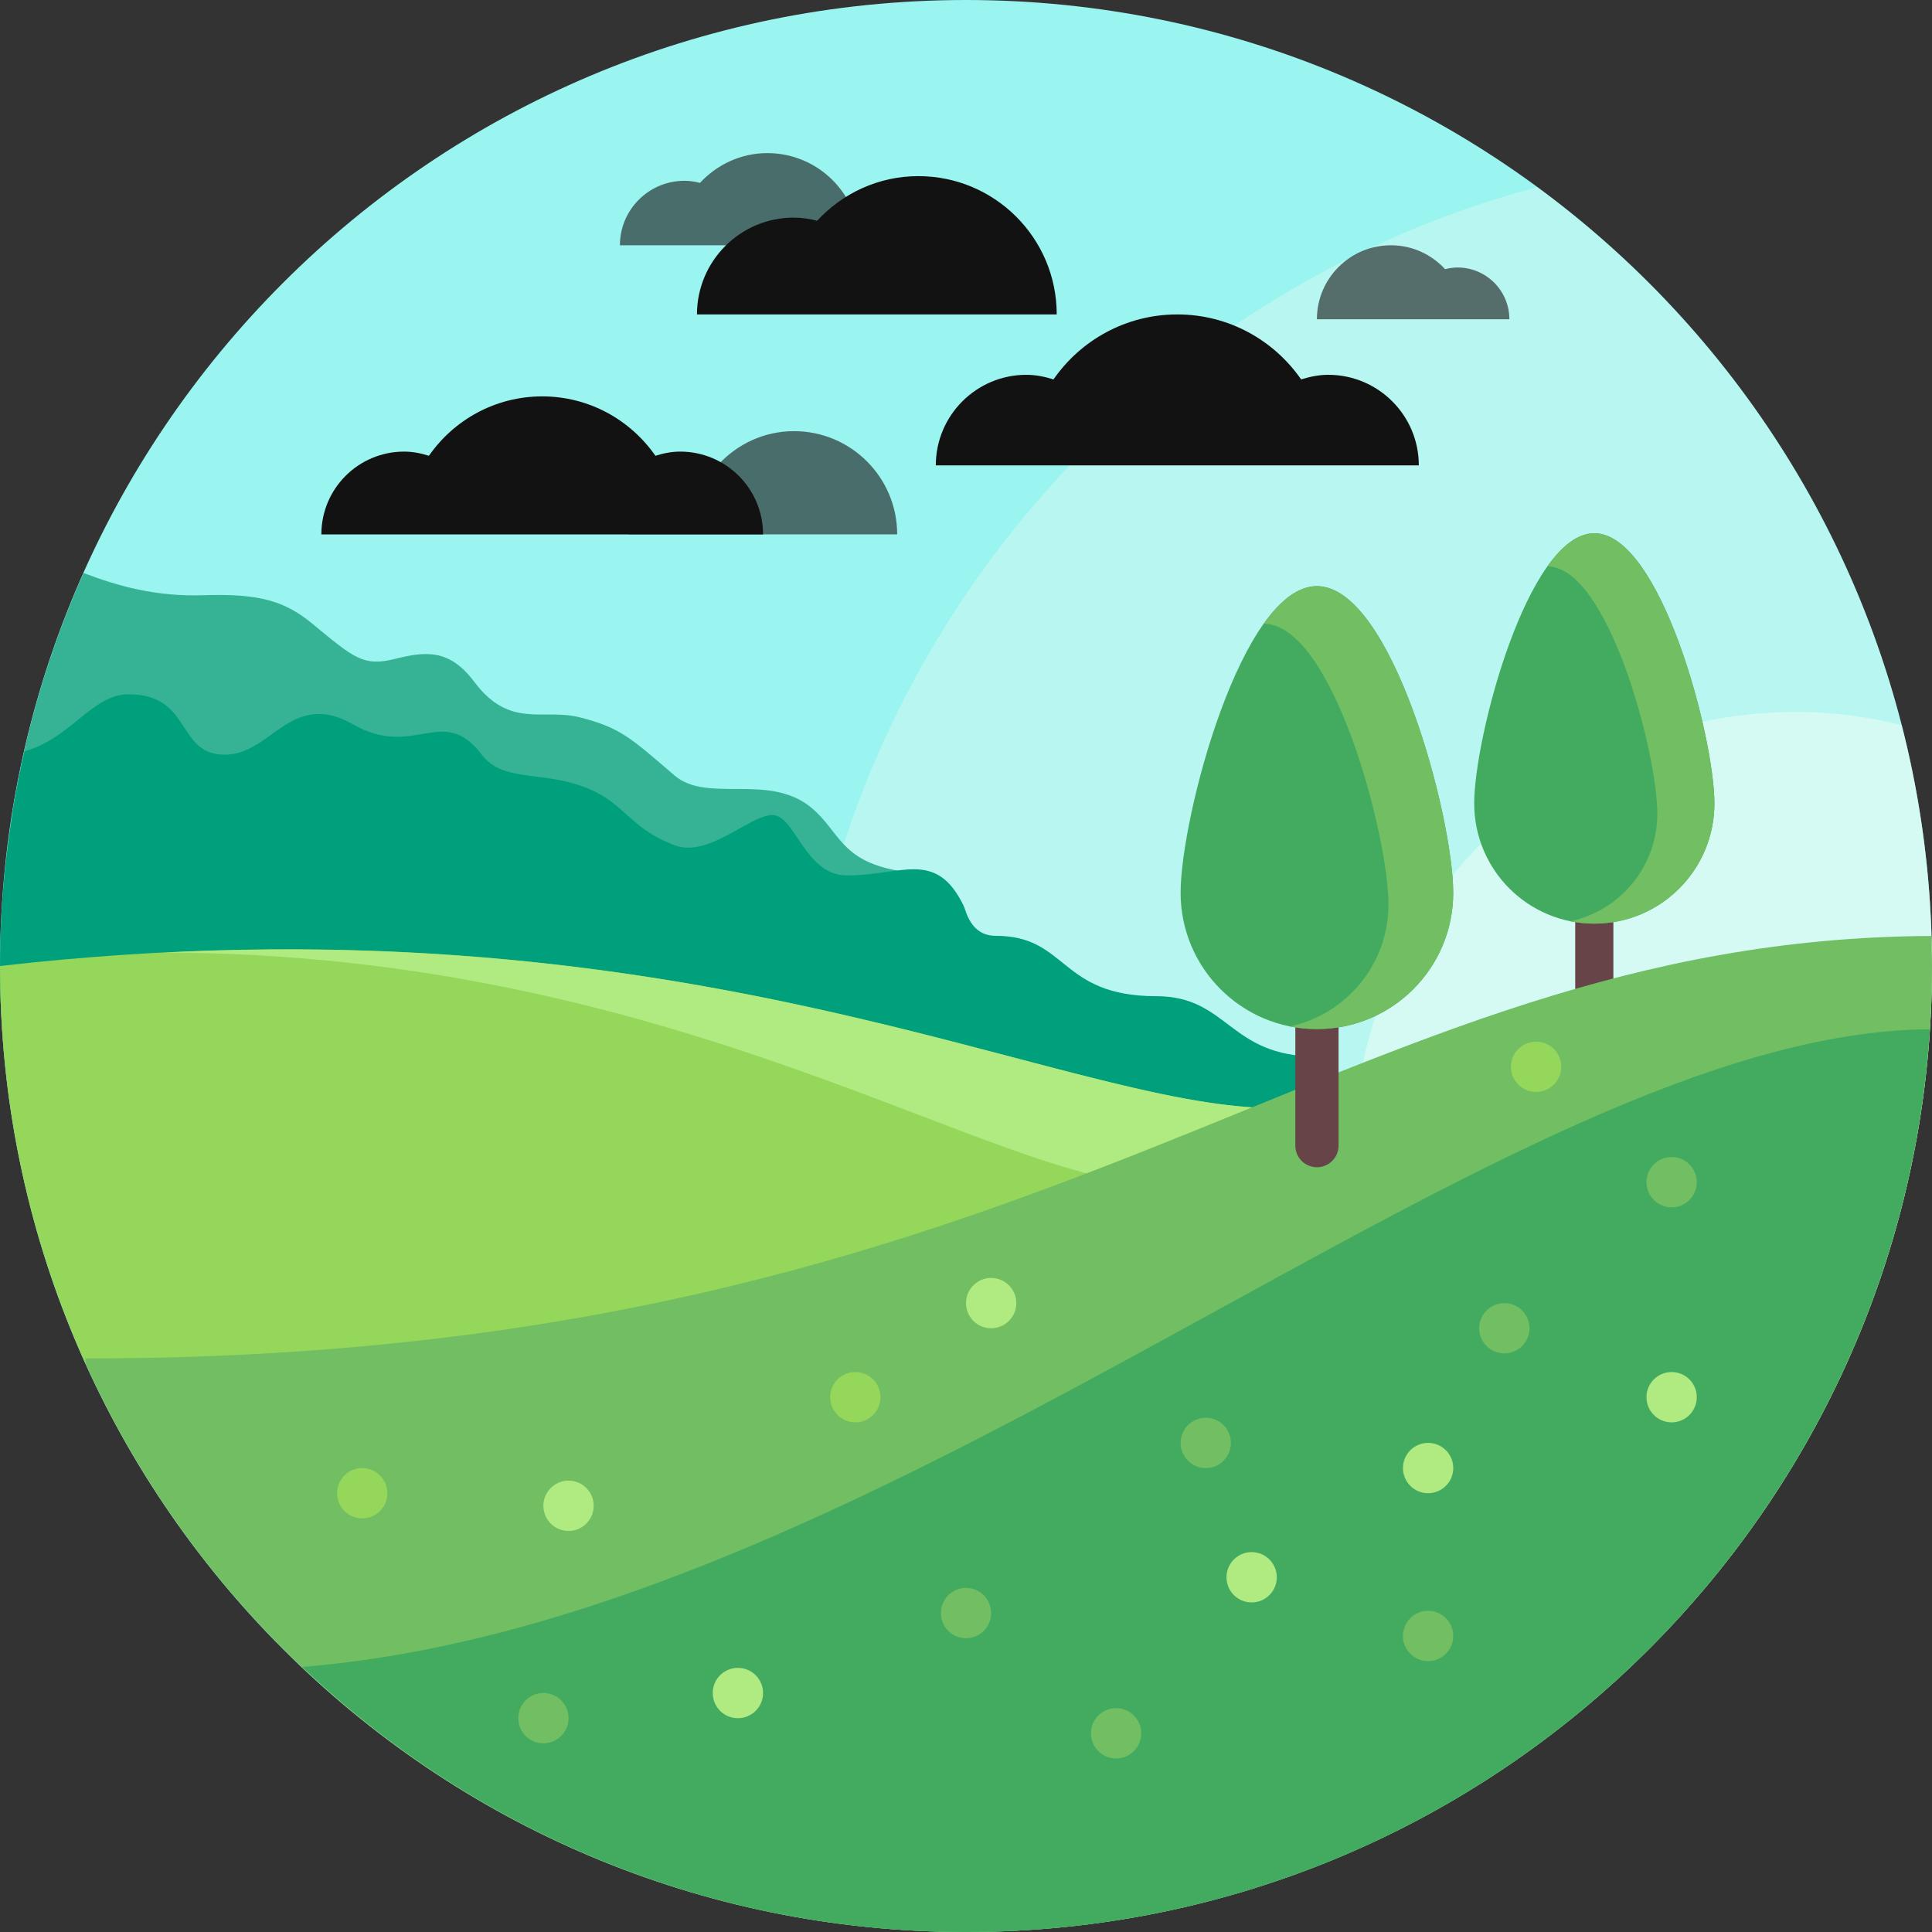 <svg width="24" height="24" viewBox="0 0 24 24" fill="none" xmlns="http://www.w3.org/2000/svg">
<rect x="0" y="0" width="24" height="24" fill="#333333" stroke="none"/>
<path d="M12 24C18.627 24 24 18.627 24 12C24 5.373 18.627 0 12 0C5.373 0 0 5.373 0 12C0 18.627 5.373 24 12 24Z" fill="#9AF4EF"/>
<g opacity="0.3">
<path d="M19.096 2.324C13.784 3.742 9.871 8.585 9.871 14.344C9.871 18.125 11.56 21.509 14.222 23.791C19.787 22.749 24 17.868 24 12C24 8.028 22.069 4.508 19.096 2.324Z" fill="#FFFFF4"/>
</g>
<path d="M10.078 10.033C9.551 9.597 8.789 9.984 8.379 9.633C7.831 9.163 7.706 9.04 7.205 8.912C6.748 8.794 6.335 9.06 5.894 8.473C5.578 8.051 5.28 8.093 4.898 8.187C4.516 8.281 4.399 8.177 3.885 7.752C3.545 7.471 3.234 7.371 2.531 7.394C1.938 7.414 1.472 7.283 1.038 7.118C0.621 8.053 0.319 9.049 0.153 10.092C1.851 10.27 2.361 10.193 3.023 10.406C3.75 10.64 10.812 12.07 10.937 12C11.062 11.93 11.145 10.814 11.145 10.814C10.436 10.686 10.427 10.321 10.078 10.033Z" fill="#36B294"/>
<g opacity="0.4">
<path d="M16.812 14.344C16.812 16.993 18.686 19.203 21.18 19.726C22.939 17.638 24 14.944 24 12C24 10.967 23.869 9.964 23.624 9.008C23.203 8.904 22.765 8.844 22.312 8.844C19.275 8.844 16.812 11.306 16.812 14.344Z" fill="#FFFFF4"/>
</g>
<path d="M19.805 12.985C19.774 12.985 19.743 12.979 19.714 12.967C19.685 12.955 19.659 12.938 19.637 12.916C19.615 12.894 19.598 12.868 19.586 12.839C19.574 12.81 19.568 12.779 19.568 12.748V10.198C19.568 10.167 19.574 10.136 19.586 10.108C19.598 10.079 19.615 10.053 19.637 10.031C19.659 10.009 19.685 9.992 19.714 9.98C19.743 9.968 19.774 9.962 19.805 9.962C19.836 9.962 19.867 9.968 19.895 9.98C19.924 9.992 19.95 10.009 19.972 10.031C19.994 10.053 20.012 10.079 20.024 10.108C20.035 10.136 20.042 10.167 20.042 10.198V12.748C20.042 12.779 20.036 12.81 20.024 12.839C20.012 12.868 19.994 12.894 19.972 12.916C19.95 12.938 19.924 12.955 19.895 12.967C19.867 12.979 19.836 12.985 19.805 12.985Z" fill="#674447"/>
<path d="M21.297 9.981C21.297 10.806 20.629 11.474 19.805 11.474C18.981 11.474 18.313 10.806 18.313 9.981C18.313 9.157 18.981 6.624 19.805 6.624C20.629 6.624 21.297 9.157 21.297 9.981Z" fill="#43AB5F"/>
<path d="M19.805 6.624C19.598 6.624 19.401 6.784 19.222 7.036C19.976 7.036 20.588 9.355 20.588 10.109C20.588 10.765 20.125 11.312 19.508 11.444C19.604 11.463 19.703 11.474 19.805 11.474C20.629 11.474 21.297 10.806 21.297 9.981C21.297 9.157 20.629 6.624 19.805 6.624Z" fill="#71BE63"/>
<g opacity="0.6">
<path d="M7.812 6.639C7.812 6.143 8.213 5.741 8.709 5.741C8.784 5.741 8.855 5.753 8.925 5.77C9.159 5.517 9.491 5.356 9.863 5.356C10.571 5.356 11.145 5.93 11.145 6.638H7.812V6.639Z" fill="#121212"/>
</g>
<g opacity="0.6">
<path d="M7.701 3.047C7.701 2.604 8.06 2.246 8.503 2.246C8.57 2.246 8.633 2.256 8.695 2.272C8.905 2.046 9.201 1.902 9.533 1.902C10.165 1.902 10.678 2.415 10.678 3.047H7.701Z" fill="#121212"/>
</g>
<g opacity="0.6">
<path d="M18.75 3.966C18.75 3.611 18.462 3.323 18.106 3.323C18.053 3.323 18.001 3.331 17.952 3.344C17.784 3.162 17.546 3.047 17.279 3.047C16.771 3.047 16.359 3.459 16.359 3.966H18.75Z" fill="#121212"/>
</g>
<path d="M12.369 11.625C12.054 11.625 12.001 11.313 11.97 11.25C11.625 10.547 11.207 10.875 10.521 10.875C9.985 10.875 9.875 10.094 9.576 10.125C9.277 10.156 8.795 10.656 8.379 10.5C7.783 10.276 7.764 9.938 7.182 9.75C6.669 9.585 6.235 9.703 5.985 9.375C5.5 8.736 5.15 9.434 4.389 9C3.616 8.559 3.375 9.375 2.793 9.375C2.182 9.375 2.394 8.625 1.596 8.625C1.144 8.625 0.878 9.176 0.306 9.332C0.108 10.191 0 11.083 0 12C0 12.473 0.031 12.939 0.085 13.398C0.268 13.568 0.467 13.717 0.666 13.803C1.379 14.109 16.359 14.373 16.359 14.373V13.125C15.262 13.125 15.262 12.375 14.364 12.375C13.155 12.375 13.267 11.625 12.369 11.625Z" fill="#00A07D"/>
<path d="M5.016 20.323L16.125 14.373L15.844 13.766C13.154 13.766 8.486 11.031 0 12C0 14.989 1.095 17.721 2.903 19.821C4.039 20.093 5.016 20.323 5.016 20.323Z" fill="#94D75B"/>
<path d="M15.844 13.766C13.377 13.766 9.245 11.468 2.032 11.834C8.445 11.839 12.377 14.71 14.391 14.71L14.953 14.5L15.861 13.802L15.844 13.766Z" fill="#B0EB81"/>
<path d="M8.45 5.61C8.342 5.61 8.24 5.631 8.142 5.662C7.832 5.217 7.319 4.924 6.735 4.924C6.152 4.924 5.638 5.217 5.328 5.662C5.23 5.631 5.128 5.61 5.021 5.61C4.452 5.61 3.992 6.07 3.992 6.639H9.479C9.479 6.07 9.018 5.61 8.45 5.61ZM16.5 4.656C16.382 4.656 16.27 4.68 16.163 4.713C15.825 4.226 15.263 3.906 14.625 3.906C13.987 3.906 13.425 4.226 13.087 4.713C12.98 4.68 12.868 4.656 12.75 4.656C12.129 4.656 11.625 5.16 11.625 5.781H17.625C17.625 5.16 17.121 4.656 16.5 4.656ZM8.658 3.906C8.658 3.242 9.197 2.703 9.861 2.703C9.962 2.703 10.057 2.719 10.151 2.742C10.464 2.403 10.91 2.188 11.408 2.188C12.357 2.188 13.127 2.957 13.127 3.906H8.658Z" fill="#121212"/>
<path d="M1.062 16.935C2.945 21.1 7.132 24 12 24C18.627 24 24 18.628 24 12C24 11.875 23.994 11.751 23.991 11.627C16.57 11.661 13.205 16.875 1.062 16.875V16.935Z" fill="#71BE63"/>
<path d="M16.36 14.5C16.324 14.5 16.289 14.493 16.257 14.479C16.224 14.466 16.194 14.446 16.169 14.421C16.144 14.396 16.125 14.367 16.111 14.334C16.098 14.301 16.091 14.266 16.091 14.231V11.338C16.091 11.189 16.211 11.069 16.36 11.069C16.508 11.069 16.628 11.189 16.628 11.338V14.231C16.628 14.266 16.621 14.301 16.608 14.334C16.594 14.367 16.575 14.396 16.549 14.421C16.525 14.446 16.495 14.466 16.462 14.479C16.43 14.493 16.395 14.5 16.36 14.5Z" fill="#674447"/>
<path d="M18.052 11.091C18.052 12.026 17.294 12.784 16.359 12.784C15.424 12.784 14.666 12.026 14.666 11.091C14.666 10.156 15.424 7.281 16.359 7.281C17.294 7.281 18.052 10.156 18.052 11.091Z" fill="#43AB5F"/>
<path d="M16.359 7.281C16.125 7.281 15.901 7.463 15.698 7.749H15.698C16.554 7.749 17.248 10.38 17.248 11.236C17.248 11.98 16.722 12.601 16.022 12.751C16.131 12.773 16.244 12.784 16.359 12.784C17.294 12.784 18.053 12.026 18.053 11.091C18.053 10.156 17.294 7.281 16.359 7.281Z" fill="#71BE63"/>
<path d="M23.972 12.786C18.698 12.812 11.137 20.109 3.756 20.707C5.906 22.744 8.804 24 12 24C18.363 24 23.567 19.047 23.972 12.786Z" fill="#43AB5F"/>
<path d="M9.166 21.344C9.339 21.344 9.479 21.204 9.479 21.031C9.479 20.859 9.339 20.719 9.166 20.719C8.993 20.719 8.854 20.859 8.854 21.031C8.854 21.204 8.993 21.344 9.166 21.344Z" fill="#B0EB81"/>
<path d="M10.625 17.669C10.798 17.669 10.938 17.529 10.938 17.356C10.938 17.184 10.798 17.044 10.625 17.044C10.452 17.044 10.312 17.184 10.312 17.356C10.312 17.529 10.452 17.669 10.625 17.669Z" fill="#94D75B"/>
<path d="M19.081 13.565C19.254 13.565 19.394 13.425 19.394 13.252C19.394 13.079 19.254 12.94 19.081 12.94C18.909 12.94 18.769 13.079 18.769 13.252C18.769 13.425 18.909 13.565 19.081 13.565Z" fill="#94D75B"/>
<path d="M13.864 21.844C14.037 21.844 14.177 21.704 14.177 21.531C14.177 21.359 14.037 21.219 13.864 21.219C13.691 21.219 13.552 21.359 13.552 21.531C13.552 21.704 13.691 21.844 13.864 21.844Z" fill="#71BE63"/>
<path d="M15.548 19.906C15.721 19.906 15.861 19.766 15.861 19.594C15.861 19.421 15.721 19.281 15.548 19.281C15.376 19.281 15.236 19.421 15.236 19.594C15.236 19.766 15.376 19.906 15.548 19.906Z" fill="#B0EB81"/>
<path d="M12 20.351C12.173 20.351 12.312 20.211 12.312 20.038C12.312 19.866 12.173 19.726 12 19.726C11.827 19.726 11.688 19.866 11.688 20.038C11.688 20.211 11.827 20.351 12 20.351Z" fill="#71BE63"/>
<path d="M6.75 21.656C6.923 21.656 7.063 21.516 7.063 21.344C7.063 21.171 6.923 21.031 6.75 21.031C6.577 21.031 6.438 21.171 6.438 21.344C6.438 21.516 6.577 21.656 6.75 21.656Z" fill="#71BE63"/>
<path d="M7.063 19.018C7.235 19.018 7.375 18.878 7.375 18.705C7.375 18.533 7.235 18.393 7.063 18.393C6.89 18.393 6.75 18.533 6.75 18.705C6.75 18.878 6.89 19.018 7.063 19.018Z" fill="#B0EB81"/>
<path d="M12.312 16.5C12.485 16.5 12.625 16.36 12.625 16.188C12.625 16.015 12.485 15.875 12.312 15.875C12.14 15.875 12 16.015 12 16.188C12 16.36 12.14 16.5 12.312 16.5Z" fill="#B0EB81"/>
<path d="M4.499 18.862C4.672 18.862 4.812 18.722 4.812 18.549C4.812 18.377 4.672 18.237 4.499 18.237C4.326 18.237 4.187 18.377 4.187 18.549C4.187 18.722 4.326 18.862 4.499 18.862Z" fill="#94D75B"/>
<path d="M17.74 18.549C17.913 18.549 18.053 18.409 18.053 18.237C18.053 18.064 17.913 17.924 17.74 17.924C17.568 17.924 17.428 18.064 17.428 18.237C17.428 18.409 17.568 18.549 17.74 18.549Z" fill="#B0EB81"/>
<path d="M20.766 17.669C20.938 17.669 21.078 17.529 21.078 17.356C21.078 17.184 20.938 17.044 20.766 17.044C20.593 17.044 20.453 17.184 20.453 17.356C20.453 17.529 20.593 17.669 20.766 17.669Z" fill="#B0EB81"/>
<path d="M14.979 18.237C15.151 18.237 15.291 18.097 15.291 17.924C15.291 17.752 15.151 17.612 14.979 17.612C14.806 17.612 14.666 17.752 14.666 17.924C14.666 18.097 14.806 18.237 14.979 18.237Z" fill="#71BE63"/>
<path d="M17.74 20.635C17.913 20.635 18.053 20.495 18.053 20.323C18.053 20.15 17.913 20.01 17.74 20.01C17.568 20.01 17.428 20.15 17.428 20.323C17.428 20.495 17.568 20.635 17.74 20.635Z" fill="#71BE63"/>
<path d="M18.688 16.812C18.86 16.812 19 16.673 19 16.5C19 16.327 18.86 16.188 18.688 16.188C18.515 16.188 18.375 16.327 18.375 16.5C18.375 16.673 18.515 16.812 18.688 16.812Z" fill="#71BE63"/>
<path d="M20.766 14.998C20.938 14.998 21.078 14.858 21.078 14.685C21.078 14.512 20.938 14.373 20.766 14.373C20.593 14.373 20.453 14.512 20.453 14.685C20.453 14.858 20.593 14.998 20.766 14.998Z" fill="#71BE63"/>
</svg>
